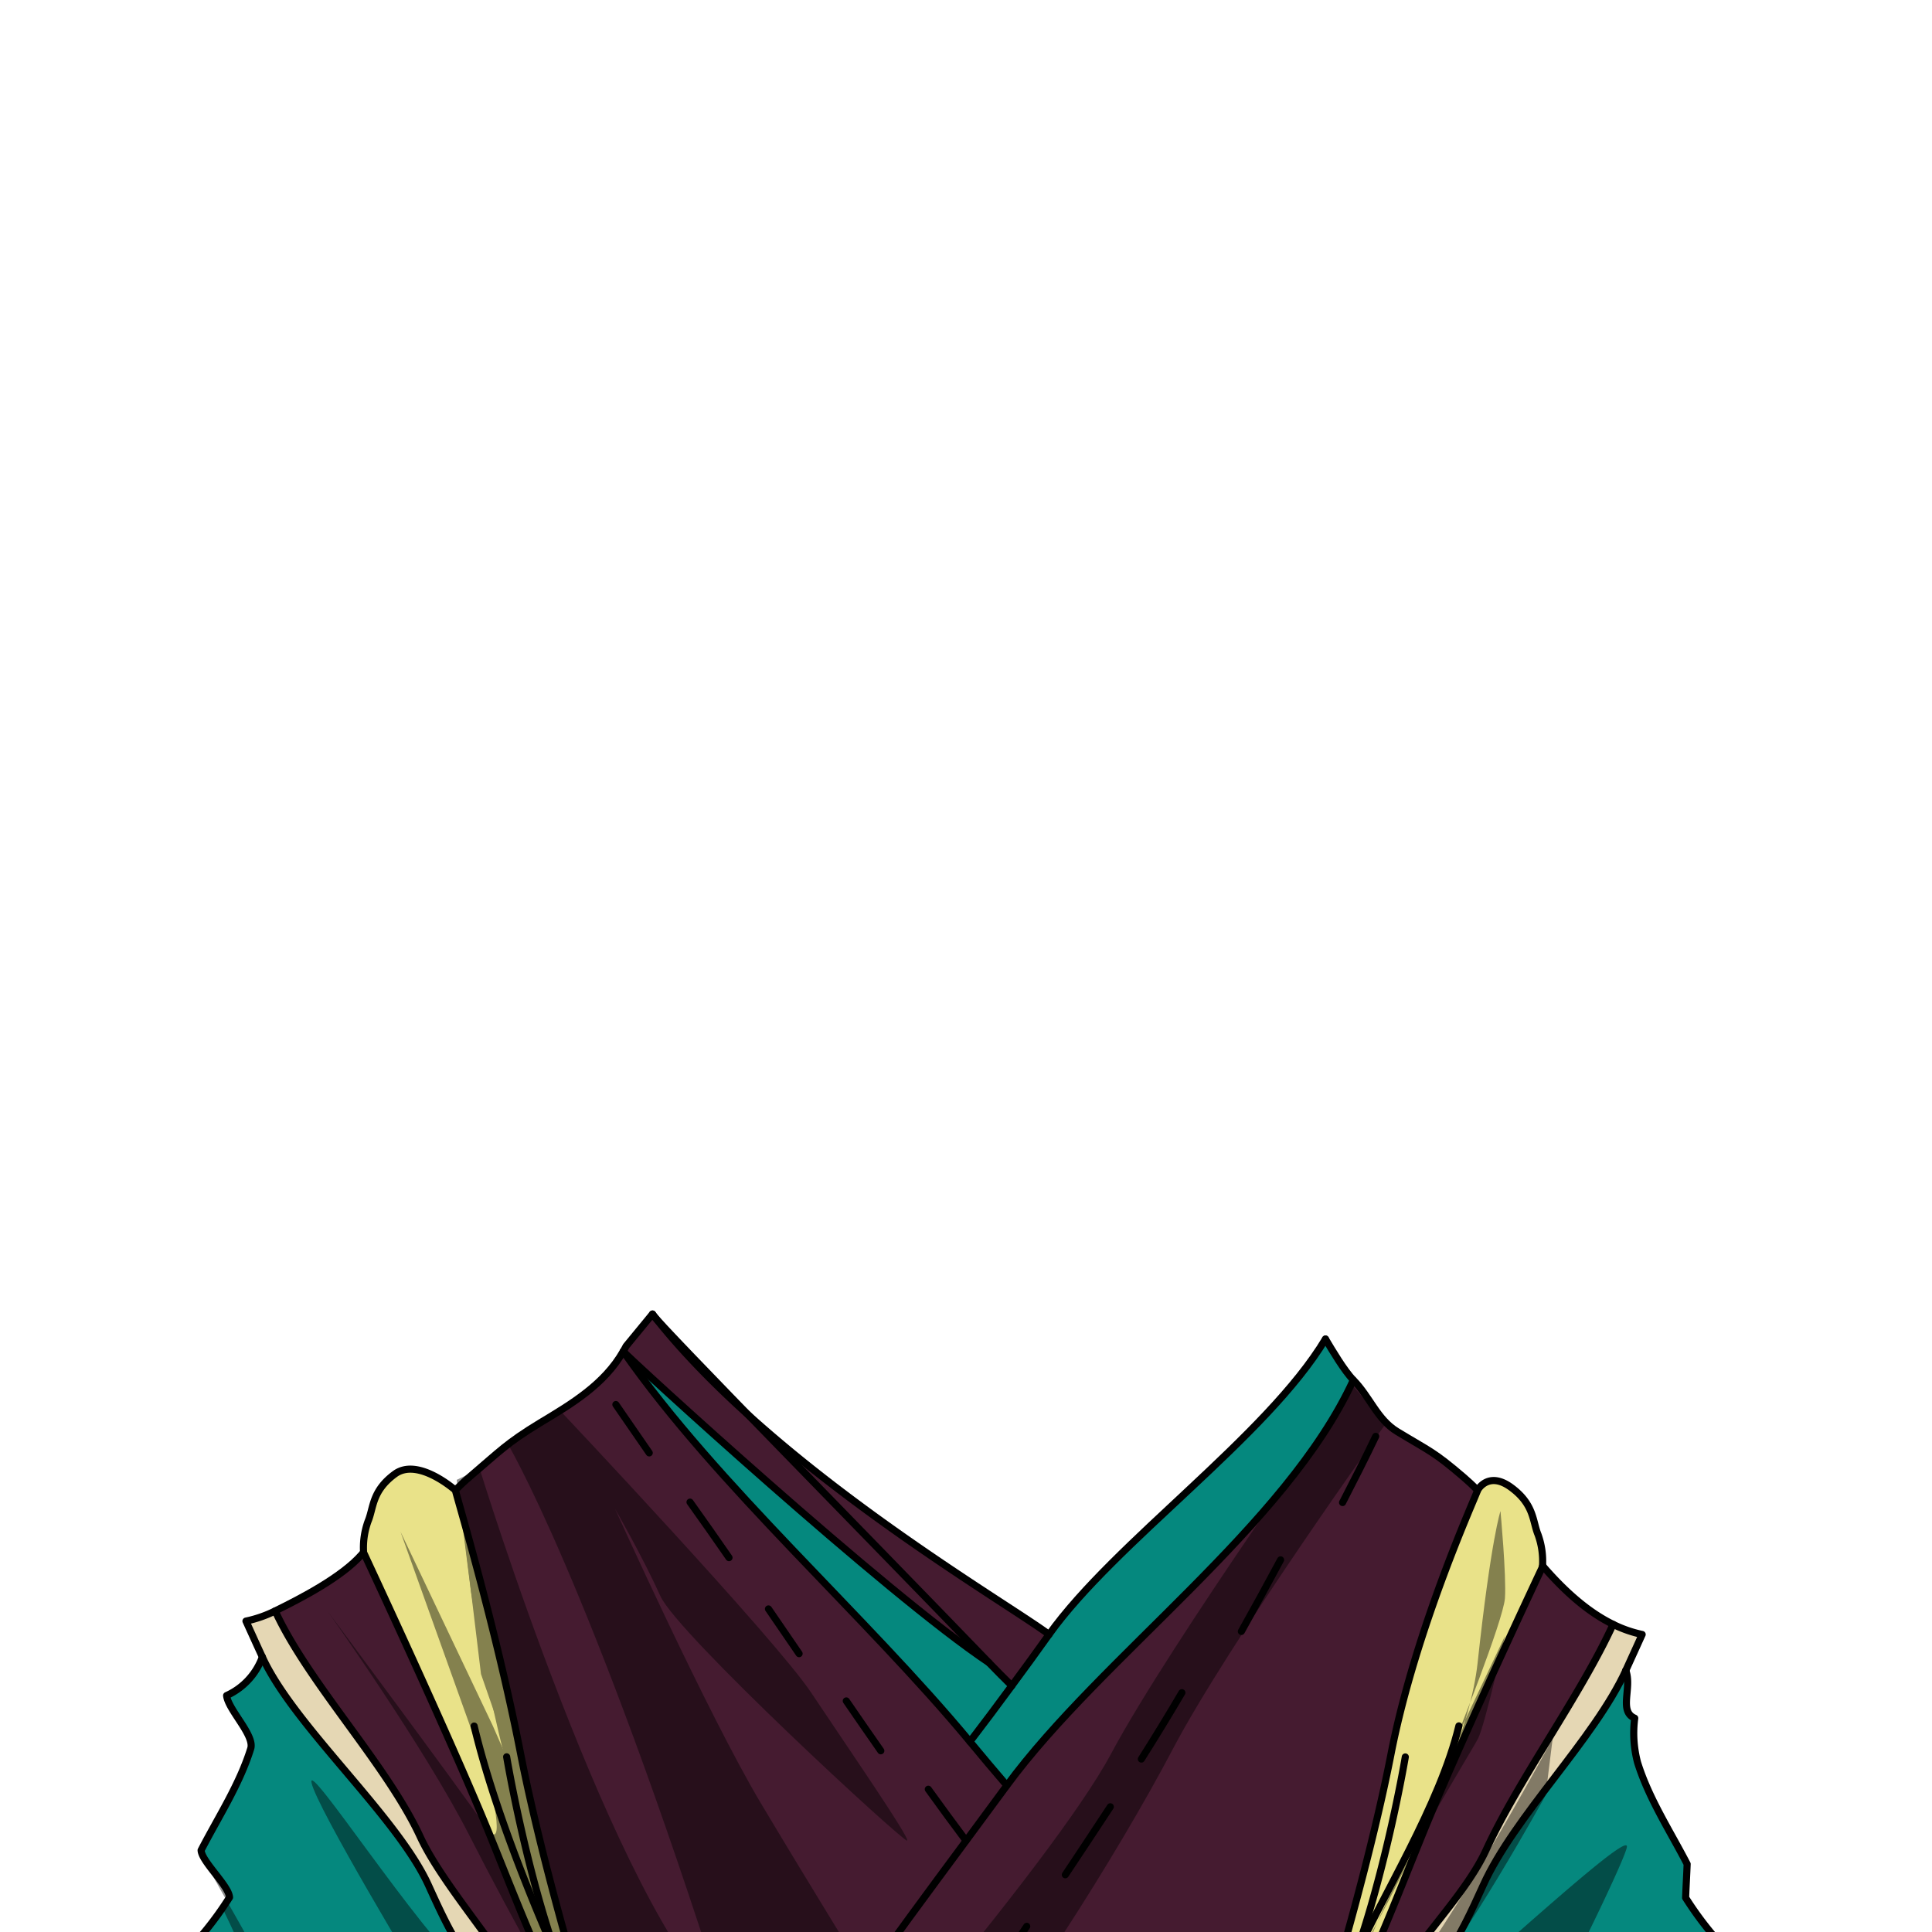 <svg xmlns="http://www.w3.org/2000/svg" viewBox="0 0 432 432">
  <defs>
    <style>.BUNTAI_GOAT_OUTFIT_BUNTAI_GOAT_OUTFIT_3_cls-1{isolation:isolate;}.BUNTAI_GOAT_OUTFIT_BUNTAI_GOAT_OUTFIT_3_cls-2{fill:#451b30;}.BUNTAI_GOAT_OUTFIT_BUNTAI_GOAT_OUTFIT_3_cls-3{fill:#e9e289;}.BUNTAI_GOAT_OUTFIT_BUNTAI_GOAT_OUTFIT_3_cls-4{fill:#05887e;}.BUNTAI_GOAT_OUTFIT_BUNTAI_GOAT_OUTFIT_3_cls-5{fill:#e5d7b4;}.BUNTAI_GOAT_OUTFIT_BUNTAI_GOAT_OUTFIT_3_cls-6{fill:none;stroke:#000;stroke-linecap:round;stroke-linejoin:round;stroke-width:1.59px;}.BUNTAI_GOAT_OUTFIT_BUNTAI_GOAT_OUTFIT_3_cls-7{opacity:0.43;mix-blend-mode:multiply;}</style>
  </defs>
  <g class="BUNTAI_GOAT_OUTFIT_BUNTAI_GOAT_OUTFIT_3_cls-1">
    <g id="outfit">
      <path class="BUNTAI_GOAT_OUTFIT_BUNTAI_GOAT_OUTFIT_3_cls-2" d="M234.57,365.47q-4.11,5.77-8.33,11.47c-1.66-1.63-3.36-3.35-5.07-5.12C192.87,342.47,148.29,297.18,146,294,172.72,328.14,224.55,358,234.57,365.47Z" />
      <path class="BUNTAI_GOAT_OUTFIT_BUNTAI_GOAT_OUTFIT_3_cls-2" d="M146,294c2.27,3.19,46.85,48.48,75.15,77.83-22.76-15.16-80.37-67.94-81.79-69.62l0,0c.22-.37.44-.76.64-1.16l5.91-7.18.07.09A.35.35,0,0,1,146,294Z" />
      <path class="BUNTAI_GOAT_OUTFIT_BUNTAI_GOAT_OUTFIT_3_cls-3" d="M344,343.14c-1.29-3-.87-6.74-6-10.55s-7.52.62-7.52.62h0c-.07.69-13.76,30.39-19.33,58.86-5.52,28.28-16.48,63.14-16.91,64.49.32-.61,3.83-7.7,8.36-17.94a91.28,91.28,0,0,1-8.36,17.95h0s0,0,0,0a10.65,10.65,0,0,0,1.78-1.31c7-6.21,13.88-24.81,21.84-44.49,8.63-21.35,27.19-60.67,27.19-60.67A17.45,17.45,0,0,0,344,343.14Z" />
      <path class="BUNTAI_GOAT_OUTFIT_BUNTAI_GOAT_OUTFIT_3_cls-3" d="M125,438.63c4.53,10.24,8,17.33,8.36,17.94-.42-1.35-11.37-36.21-16.91-64.49-5.56-28.47-14.5-58.17-14.57-58.86h0s-8.35-7.43-13.53-3.63-4.74,7.56-6,10.56a17.27,17.27,0,0,0-1,7s19.8,42.32,28.43,63.67c8.24,20.35,15.35,39.53,22.55,45.08a10.47,10.47,0,0,0,1.06.72v0A91.68,91.68,0,0,1,125,438.63Z" />
      <path class="BUNTAI_GOAT_OUTFIT_BUNTAI_GOAT_OUTFIT_3_cls-2" d="M360.68,363.21c-7.47,16.17-21,34.35-28.43,50.52-4.12,8.9-13,17.85-18.26,26.06A77.94,77.94,0,0,1,301.63,455c-1.8.54-3.62,1-5.44,1.51l-.27-1.16c7-6.21,13.88-24.81,21.84-44.49,8.63-21.35,27.19-60.67,27.19-60.67l.4.47C349.78,355.65,354.86,360.36,360.68,363.21Z" />
      <path class="BUNTAI_GOAT_OUTFIT_BUNTAI_GOAT_OUTFIT_3_cls-2" d="M327.23,330.27c-6.7-5.73-7.33-5.63-14.8-10.16-4.51-2.74-6.1-7.76-9.83-11.55-15,32.65-56.34,61.85-77.48,90.65q-4.17-4.84-8.24-9.78c-23.27-28.07-56.51-57.15-77.5-87.23l0,0c-4.24,7.4-11.5,11.73-18.61,16-7.47,4.54-9,6.34-15.74,12.07-1.1.93-2.15,1.92-3.17,2.94h0c.07.69,9,30.39,14.57,58.86,5.54,28.28,16.49,63.14,16.91,64.49,0,0,0,0,0,0v0a10.47,10.47,0,0,1-1.06-.72l-.41.72c-2-.51-4-1.07-6-1.66h0q-2.28-.69-4.56-1.45,2.34,1.61,4.72,3.12h0l-.31,1-3.26,10.15L119.67,474l-2.83,7h193.1l-3.28-12.17-4.33-4v-8.7l-.34-1.25-.36.11c-1.8.54-3.62,1-5.44,1.51l-.27-1.16a10.65,10.65,0,0,1-1.78,1.31s0,0,0,0h0c.43-1.35,11.39-36.21,16.91-64.49,5.57-28.47,19.26-58.17,19.33-58.86h0C329.37,332.19,328.33,331.2,327.23,330.27Z" />
      <path class="BUNTAI_GOAT_OUTFIT_BUNTAI_GOAT_OUTFIT_3_cls-2" d="M132.26,455.89l-.41.72c-2-.51-4-1.07-6-1.66h0a78.33,78.33,0,0,1-12.33-15.15c-5.25-8.21-15.39-20.16-19.51-29.07-7.48-16.17-25-34.34-32.44-50.51,5.82-2.85,14.91-7.57,19.33-12.6.14-.16.28-.31.41-.47h0s19.8,42.32,28.43,63.67C118,431.16,125.06,450.34,132.26,455.89Z" />
      <path class="BUNTAI_GOAT_OUTFIT_BUNTAI_GOAT_OUTFIT_3_cls-4" d="M306.21,453.49c6.25-4.31,12.09-9.17,16.59-15.42,3.62-5,6.24-10.8,8.84-16.51,7-15.49,24.86-32.68,31.91-48.08,1.43,3.86-1.66,9.12,2,10.66a25.69,25.69,0,0,0,.63,9.89c2.5,8,7.25,15.3,11.09,22.72-.09,2.49-.25,5-.34,7.54A76.06,76.06,0,0,0,388,438c.13,4.93,0,10.19.15,15.13,2.61,2.84,5.22,5.4,7.83,8.24,1.43,1.55,3.51,2.28,5.34,3.25L403.73,481H309.94l-3.28-12.17-4.33-4v-8.7l-.34-1.25C303.4,454.41,304.81,454,306.21,453.49Z" />
      <path class="BUNTAI_GOAT_OUTFIT_BUNTAI_GOAT_OUTFIT_3_cls-4" d="M296.38,299.41c1.49,2.5,4.2,7.09,6.22,9.15-15,32.65-56.34,61.85-77.48,90.65q-4.17-4.84-8.24-9.78,4.76-6.19,9.36-12.49,4.22-5.7,8.33-11.47C249.3,344.84,283.27,321.24,296.38,299.41Z" />
      <path class="BUNTAI_GOAT_OUTFIT_BUNTAI_GOAT_OUTFIT_3_cls-4" d="M221.17,371.82c1.71,1.77,3.41,3.49,5.07,5.12q-4.62,6.3-9.36,12.49c-23.27-28.07-56.51-57.15-77.5-87.23C140.8,303.88,198.41,356.66,221.17,371.82Z" />
      <path class="BUNTAI_GOAT_OUTFIT_BUNTAI_GOAT_OUTFIT_3_cls-4" d="M125.66,457.58l-3.26,10.15L119.67,474l-2.83,7H28.27l2.64-16.32c1.82-1,3.9-1.7,5.33-3.25,2.61-2.84,5.23-5.4,7.84-8.24.14-4.94-4-10.2-3.86-15.13a75.68,75.68,0,0,0,11.1-13.72c-.09-2.5-6.26-8.05-6.35-10.54,3.84-7.42,8.6-14.69,11.09-22.72.93-3-5-8.73-5.38-11.9a15.16,15.16,0,0,0,8-8.64c7,15.4,30.13,35.6,37.16,51.07,2.6,5.71,5.22,11.48,8.84,16.51,4.5,6.25,10.33,11.11,16.57,15.41h0q2.34,1.61,4.72,3.12h0Z" />
      <path class="BUNTAI_GOAT_OUTFIT_BUNTAI_GOAT_OUTFIT_3_cls-5" d="M360.68,363.21c-7.47,16.17-21,34.35-28.43,50.52-4.12,8.9-13,17.85-18.26,26.06A77.94,77.94,0,0,1,301.63,455l.36-.11c1.41-.43,2.82-.88,4.22-1.35,6.25-4.31,12.09-9.17,16.59-15.42,3.62-5,6.24-10.8,8.84-16.51,7-15.49,24.86-32.68,31.91-48.08h0c1.21-2.66,2.43-5.32,3.64-8A27.34,27.34,0,0,1,360.68,363.21Z" />
      <path class="BUNTAI_GOAT_OUTFIT_BUNTAI_GOAT_OUTFIT_3_cls-5" d="M113.48,439.79c-5.25-8.21-15.39-20.16-19.51-29.07-7.48-16.17-25-34.34-32.44-50.51A27.19,27.19,0,0,1,55,362.48q1.81,4,3.65,8h0c7,15.4,30.13,35.6,37.16,51.07,2.6,5.71,5.22,11.48,8.84,16.51,4.5,6.25,10.33,11.11,16.57,15.41h0q2.28.76,4.56,1.45A78.33,78.33,0,0,1,113.48,439.79Z" />
      <path class="BUNTAI_GOAT_OUTFIT_BUNTAI_GOAT_OUTFIT_3_cls-6" d="M167.88,481c14.58-24.11,31.38-46.75,48.12-69.38q4.58-6.18,9.12-12.36c21.14-28.8,62.47-58,77.48-90.65" />
      <path class="BUNTAI_GOAT_OUTFIT_BUNTAI_GOAT_OUTFIT_3_cls-6" d="M139.38,302.2c21,30.08,54.23,59.16,77.5,87.23q4.08,4.94,8.24,9.78" />
      <path class="BUNTAI_GOAT_OUTFIT_BUNTAI_GOAT_OUTFIT_3_cls-6" d="M296.38,299.41c1.49,2.5,4.2,7.09,6.22,9.15,3.73,3.79,5.32,8.81,9.83,11.55,7.47,4.53,8.1,4.43,14.8,10.16,1.09.93,2.14,1.92,3.16,2.94" />
      <path class="BUNTAI_GOAT_OUTFIT_BUNTAI_GOAT_OUTFIT_3_cls-6" d="M301.63,455A77.94,77.94,0,0,0,314,439.79c5.25-8.21,14.14-17.16,18.26-26.06,7.47-16.17,21-34.35,28.43-50.52" />
      <path class="BUNTAI_GOAT_OUTFIT_BUNTAI_GOAT_OUTFIT_3_cls-6" d="M363.55,373.47c1.21-2.66,2.43-5.32,3.64-8a27.34,27.34,0,0,1-6.51-2.27c-5.82-2.85-10.9-7.56-15.33-12.6l-.4-.47" />
      <path class="BUNTAI_GOAT_OUTFIT_BUNTAI_GOAT_OUTFIT_3_cls-6" d="M306.21,453.49c6.25-4.31,12.09-9.17,16.59-15.42,3.62-5,6.24-10.8,8.84-16.51,7-15.49,24.86-32.68,31.91-48.08" />
      <path class="BUNTAI_GOAT_OUTFIT_BUNTAI_GOAT_OUTFIT_3_cls-6" d="M58.67,370.49a15.16,15.16,0,0,1-8,8.64C51,382.3,57,388,56.06,391c-2.49,8-7.25,15.3-11.09,22.72.09,2.49,6.26,8,6.35,10.54A75.68,75.68,0,0,1,40.22,438c-.13,4.93,4,10.19,3.86,15.13-2.61,2.84-5.23,5.4-7.84,8.24-1.43,1.55-3.51,2.28-5.33,3.25L28.27,481H403.73l-2.41-16.32c-1.83-1-3.91-1.7-5.34-3.25-2.61-2.84-5.22-5.4-7.83-8.24-.14-4.94,0-10.2-.15-15.13a76.06,76.06,0,0,1-11.09-13.72c.09-2.5.25-5.05.34-7.54-3.84-7.42-8.59-14.68-11.09-22.72a25.69,25.69,0,0,1-.63-9.89c-3.64-1.54-.55-6.8-2-10.66h0" />
      <path class="BUNTAI_GOAT_OUTFIT_BUNTAI_GOAT_OUTFIT_3_cls-6" d="M294.15,456.57c.43-1.35,11.39-36.21,16.91-64.49,5.57-28.47,19.26-58.17,19.33-58.86h0s2.35-4.43,7.52-.62,4.76,7.55,6,10.55a17.45,17.45,0,0,1,1,7" />
      <path class="BUNTAI_GOAT_OUTFIT_BUNTAI_GOAT_OUTFIT_3_cls-6" d="M326.21,385.91c-4.24,17.7-17.35,38.33-23.7,52.72-4.53,10.24-8,17.33-8.36,17.94h0" />
      <path class="BUNTAI_GOAT_OUTFIT_BUNTAI_GOAT_OUTFIT_3_cls-6" d="M345,350.14s-18.56,39.32-27.19,60.67c-8,19.68-14.88,38.28-21.84,44.49a10.65,10.65,0,0,1-1.78,1.31s0,0,0,0h0a91.28,91.28,0,0,0,8.36-17.95c7.49-20.78,11.68-45.8,11.68-45.8" />
      <path class="BUNTAI_GOAT_OUTFIT_BUNTAI_GOAT_OUTFIT_3_cls-6" d="M145.9,293.82,140,301c-.2.4-.42.79-.64,1.16-4.24,7.4-11.5,11.73-18.61,16-7.47,4.54-9,6.34-15.74,12.07-1.1.93-2.15,1.92-3.17,2.94" />
      <path class="BUNTAI_GOAT_OUTFIT_BUNTAI_GOAT_OUTFIT_3_cls-6" d="M226.24,376.94c-1.66-1.63-3.36-3.35-5.07-5.12C192.87,342.47,148.29,297.18,146,294" />
      <path class="BUNTAI_GOAT_OUTFIT_BUNTAI_GOAT_OUTFIT_3_cls-6" d="M61.53,360.21c5.82-2.85,14.91-7.57,19.33-12.6.14-.16.28-.31.41-.47" />
      <path class="BUNTAI_GOAT_OUTFIT_BUNTAI_GOAT_OUTFIT_3_cls-6" d="M125.81,454.94a78.33,78.33,0,0,1-12.33-15.15c-5.25-8.21-15.39-20.16-19.51-29.07-7.48-16.17-25-34.34-32.44-50.51A27.19,27.19,0,0,1,55,362.48q1.81,4,3.65,8h0c7,15.4,30.13,35.6,37.16,51.07,2.6,5.71,5.22,11.48,8.84,16.51,4.5,6.25,10.33,11.11,16.57,15.41" />
      <path class="BUNTAI_GOAT_OUTFIT_BUNTAI_GOAT_OUTFIT_3_cls-6" d="M133.31,456.57c-.42-1.35-11.37-36.21-16.91-64.49-5.56-28.47-14.5-58.17-14.57-58.86h0s-8.35-7.43-13.53-3.63-4.74,7.56-6,10.56a17.27,17.27,0,0,0-1,7s19.8,42.32,28.43,63.67c8.24,20.35,15.35,39.53,22.55,45.08" />
      <path class="BUNTAI_GOAT_OUTFIT_BUNTAI_GOAT_OUTFIT_3_cls-6" d="M132.26,455.89a10.47,10.47,0,0,0,1.06.72v0s0,0,0,0c-.31-.61-3.83-7.7-8.36-17.94-6.35-14.39-14.7-35-18.94-52.72" />
      <path class="BUNTAI_GOAT_OUTFIT_BUNTAI_GOAT_OUTFIT_3_cls-6" d="M113.29,392.83s4.17,25,11.66,45.8a91.68,91.68,0,0,0,8.36,18" />
      <path class="BUNTAI_GOAT_OUTFIT_BUNTAI_GOAT_OUTFIT_3_cls-6" d="M296.38,299.41c-13.11,21.83-47.08,45.43-61.81,66.06q-4.11,5.77-8.33,11.47-4.62,6.3-9.36,12.49" />
      <path class="BUNTAI_GOAT_OUTFIT_BUNTAI_GOAT_OUTFIT_3_cls-6" d="M145.9,293.82l.07.09a.35.35,0,0,1,.05.08c26.7,34.15,78.53,64,88.55,71.48" />
      <path class="BUNTAI_GOAT_OUTFIT_BUNTAI_GOAT_OUTFIT_3_cls-6" d="M139.35,302.16l0,0c1.42,1.68,59,54.46,81.79,69.62" />
      <path class="BUNTAI_GOAT_OUTFIT_BUNTAI_GOAT_OUTFIT_3_cls-6" d="M229.58,430.73q-4.26,6.39-8.41,12.84" />
      <path class="BUNTAI_GOAT_OUTFIT_BUNTAI_GOAT_OUTFIT_3_cls-6" d="M248.27,404c-3.33,5.09-6.7,10.15-10.06,15.2" />
      <path class="BUNTAI_GOAT_OUTFIT_BUNTAI_GOAT_OUTFIT_3_cls-6" d="M264.27,378.49q-4.41,7.5-9.06,14.84" />
      <path class="BUNTAI_GOAT_OUTFIT_BUNTAI_GOAT_OUTFIT_3_cls-6" d="M286.34,348.79q-4.29,8-8.77,16" />
      <path class="BUNTAI_GOAT_OUTFIT_BUNTAI_GOAT_OUTFIT_3_cls-6" d="M307.61,321.17c-2.39,5-4.88,9.89-7.41,14.8" />
      <path class="BUNTAI_GOAT_OUTFIT_BUNTAI_GOAT_OUTFIT_3_cls-6" d="M207.57,400.08q4.16,5.79,8.43,11.49" />
      <path class="BUNTAI_GOAT_OUTFIT_BUNTAI_GOAT_OUTFIT_3_cls-6" d="M189.23,380.33q3.84,5.6,7.72,11.15" />
      <path class="BUNTAI_GOAT_OUTFIT_BUNTAI_GOAT_OUTFIT_3_cls-6" d="M171.83,359.76c2.29,3.33,4.57,6.68,6.85,10" />
      <path class="BUNTAI_GOAT_OUTFIT_BUNTAI_GOAT_OUTFIT_3_cls-6" d="M154.29,335.88c2.93,4.1,5.84,8.25,8.72,12.41" />
      <path class="BUNTAI_GOAT_OUTFIT_BUNTAI_GOAT_OUTFIT_3_cls-6" d="M137.71,314.06l7.46,10.81" />
      <g class="BUNTAI_GOAT_OUTFIT_BUNTAI_GOAT_OUTFIT_3_cls-7">
        <path d="M295.63,451.79s31.76-52.16,34.76-79.91,5.12-34,5.12-34,1.35,14.49,1,19.48-11.26,32.23-11.26,32.23l11.26-23.76s-4.46,19.86-6,22.89-19.09,31.06-24.39,45.68S295.63,451.79,295.63,451.79Z" />
        <path d="M301,455s14.21-1.44,32.53-17.67,30.6-26.85,30.25-24.35-11.16,24.6-11.51,24.85S328,456.46,328,456.46l24.26-8.32L337.2,461.5a28.13,28.13,0,0,1-10.81,1.62c-6.81-.12-14.45,0-14.45,0l14.8,18.47-16.8-.65-4.87-13.63-2.74-1.95Z" />
        <path d="M125.18,315.35s48.12,51,56.18,63.1,22.4,32.89,21.46,33.12-51.35-46.21-55.16-54.69-10.12-19.48-10.12-19.48,20.72,45.94,32.66,65.92,24,39.45,24,39.45L168.4,480.1l-51.56,1.5,10-25.14,7.6-.37s-19.62-39.9-29.14-100.27l-3.18-24.92,5.14-2.48s30.14,98.19,55,120.57c-30.43-95.86-49-126.63-49-126.63Z" />
        <path d="M309.79,318.44s-35.08,48.94-47.54,72.65-36.43,61.51-48.52,73.7S188.85,481,188.85,481l-10.54.65s56.78-64.54,70.13-89.51,54.16-82.16,54.16-82.16Z" />
        <path d="M45,413.75l.21.75c1.24,4.38,17.52,29.55,19.74,39,2.46,10.5,3.17,15.29,3.17,15.29s-7.93-16-10.57-23.89a177.67,177.67,0,0,0-7.81-18.2l2.22-2Z" />
        <path d="M129.76,455.06c-2.29-2.86-15-25.35-24.85-44.73S73.4,360.47,73.4,360.47s29.47,39.66,35,47.72.76-10.93.76-10.93L89.56,342.51l20.64,43.4c.18.37,6.64,15.16,6.64,15.16l-9.29-26.75-3.71-30.73s21.23,89.76,25.95,101.34,3.52,11.64,3.52,11.64Z" />
        <path d="M124.34,455.56s-7.81-3.55-19.43-13.85S68.6,393.2,69.66,398.63s24.68,44.58,24.68,44.58S81,436.34,80.25,436s-10-2.37-10-2.37,12.45,9.64,20.09,17.73,12.86,10.54,12.86,10.54l-1.06,5.62L98.42,481l18.42.65Z" />
        <path d="M314.94,441.9c13.1-17.58,32.24-53.17,32.24-53.17l-1.58,12.72S326.55,435.92,318.76,443s-18.45,10.52-18.45,10.52S307.44,452,314.94,441.9Z" />
      </g>
    </g>
  </g>
</svg>